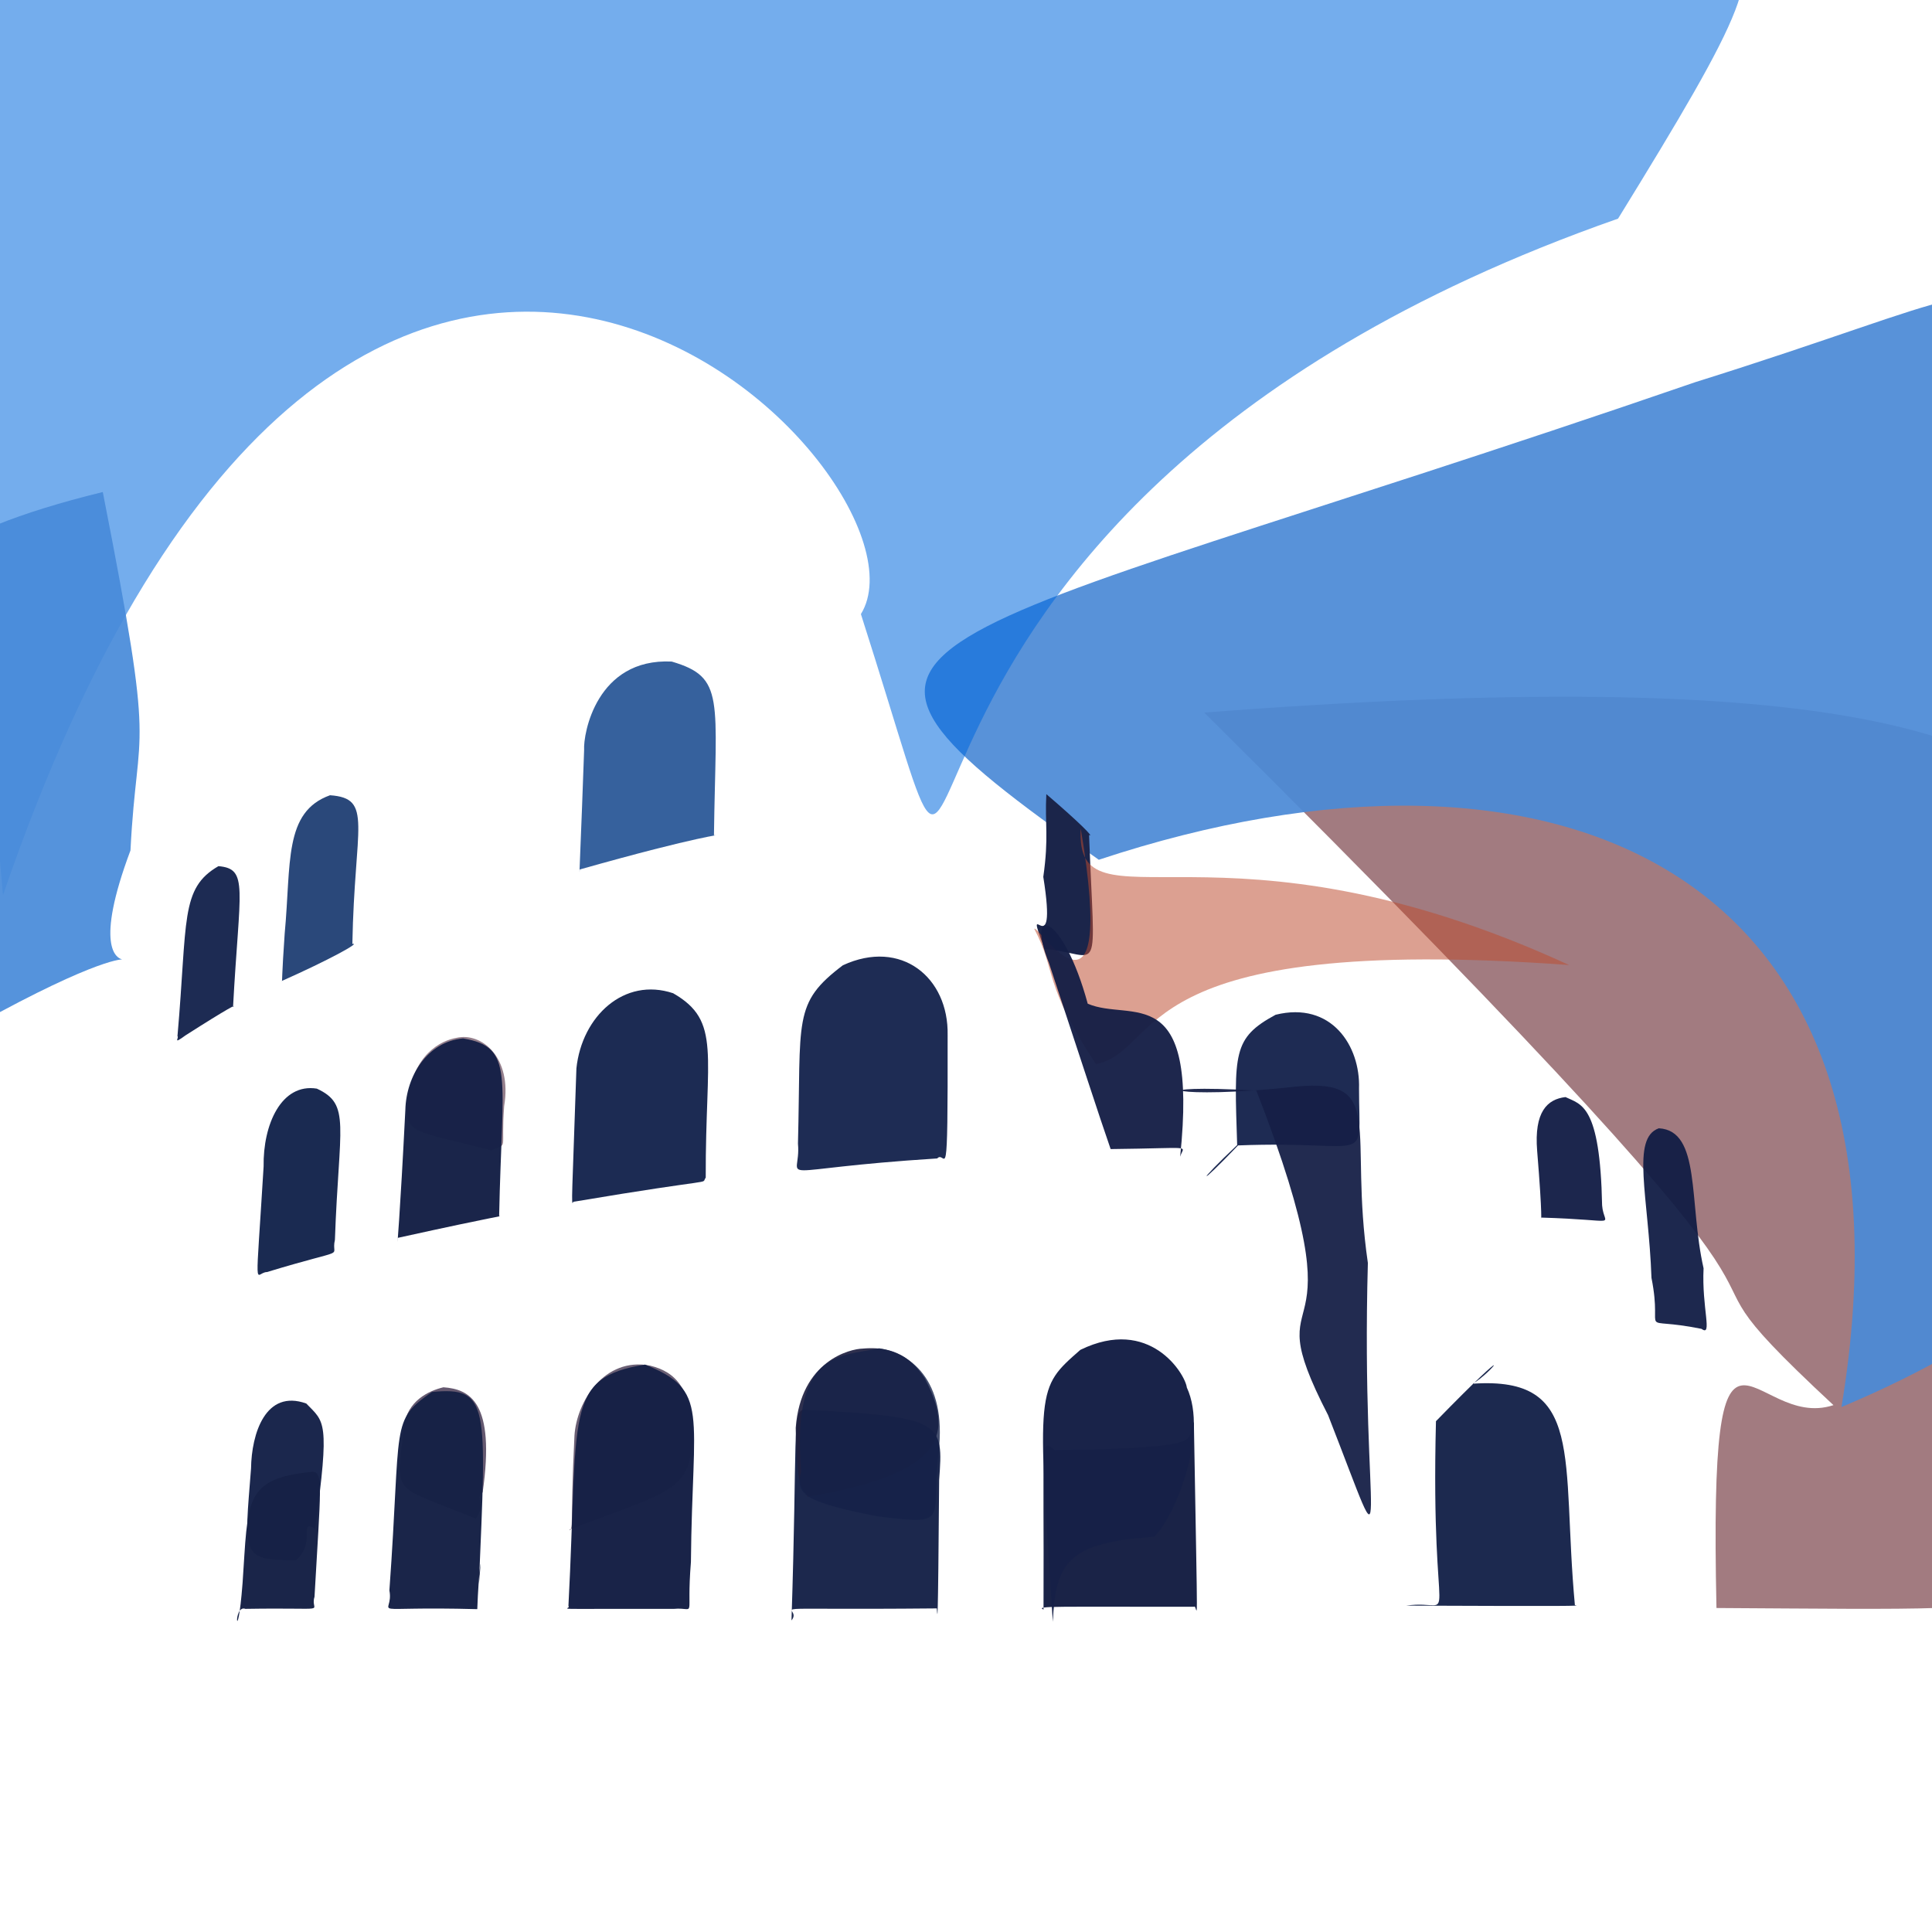<?xml version="1.0" ?>
<svg xmlns="http://www.w3.org/2000/svg" version="1.1" width="512" height="512">
  <defs/>
  <g>
    <path d="M 522.035 383.656 C 533.782 428.799 564.877 426.781 454.881 426.139 C 452.886 333.415 464.024 379.576 485.885 372.375 C 425.878 316.574 517.438 385.873 319.139 188.84 C 652.858 163.177 548.081 258.529 522.035 383.656" stroke-width="0.0" fill="rgb(130, 77, 84)" opacity="0.74" stroke="rgb(103, 195, 245)" stroke-opacity="0.549" stroke-linecap="round" stroke-linejoin="round"/>
    <path d="M 524.835 93.477 C 532.63 166.28 665.536 298.298 488.008 372.881 C 511.764 229.644 411.445 187.994 291.194 227.847 C 202.373 165.362 235.016 175.047 449.237 101.287 C 521.432 78.699 530.887 68.749 524.835 93.477" stroke-width="0.0" fill="rgb(76, 138, 214)" opacity="0.929" stroke="rgb(125, 24, 6)" stroke-opacity="0.923" stroke-linecap="round" stroke-linejoin="round"/>
    <path d="M 428.803 57.94 C 201.773 137.446 271.967 299.707 228.148 162.744 C 251.49 124.987 93.395 -32.793 0.792 237.223 C -30.326 -111.711 -13.12 -48.97 343.456 -16.419 C 460.705 -3.996 494.85 -49.313 428.803 57.94" stroke-width="0.0" fill="rgb(0, 106, 223)" opacity="0.543" stroke="rgb(27, 136, 28)" stroke-opacity="0.987" stroke-linecap="round" stroke-linejoin="round"/>
    <path d="M 187.026 312.082 C 185.532 314.065 191.664 311.804 151.93 318.493 C 151.299 320.1 151.641 316.672 152.756 283.12 C 154.21 269.316 165.414 258.878 178.387 263.218 C 191.274 270.62 186.935 279.24 187.026 312.082" stroke-width="0.0" fill="rgb(0, 17, 62)" opacity="0.887" stroke="rgb(201, 250, 189)" stroke-opacity="0.331" stroke-linecap="round" stroke-linejoin="round"/>
    <path d="M 183.492 379.507 C 183.166 395.009 179.339 394.663 150.818 405.369 C 152.076 405.768 151.072 404.179 152.238 380.443 C 152.826 371.367 160.175 359.569 172.24 361.898 C 179.27 363.561 183.055 368.275 183.492 379.507" stroke-width="0.0" fill="rgb(40, 24, 54)" opacity="0.691" stroke="rgb(177, 240, 76)" stroke-opacity="0.016" stroke-linecap="round" stroke-linejoin="round"/>
    <path d="M 251.132 274.314 C 251.2 317.885 250.694 304.446 248.376 306.998 C 202.389 309.92 212.463 313.752 211.468 303.093 C 212.33 269.952 209.979 265.939 223.38 255.8 C 238.826 248.686 251.435 259.035 251.132 274.314" stroke-width="0.0" fill="rgb(0, 16, 62)" opacity="0.882" stroke="rgb(224, 179, 102)" stroke-opacity="0.803" stroke-linecap="round" stroke-linejoin="round"/>
    <path d="M 183.101 413.963 C 181.812 429.82 184.725 425.813 178.542 426.369 C 142.299 426.298 151.726 426.684 150.638 425.617 C 153.338 374.264 149.364 365.166 170.926 361.624 C 188.171 368.557 183.451 373.942 183.101 413.963" stroke-width="0.0" fill="rgb(23, 33, 70)" opacity="0.985" stroke="rgb(154, 193, 40)" stroke-opacity="0.989" stroke-linecap="round" stroke-linejoin="round"/>
    <path d="M 360.157 288.456 C 360.15 309.561 364.126 302.143 328.093 303.548 C 317.276 314.902 316.732 313.973 327.862 303.447 C 327.077 279.084 326.64 275.093 338.048 268.922 C 352.834 265.269 360.53 277.165 360.157 288.456" stroke-width="0.0" fill="rgb(0, 15, 61)" opacity="0.881" stroke="rgb(163, 174, 157)" stroke-opacity="0.149" stroke-linecap="round" stroke-linejoin="round"/>
    <path d="M 316.389 376.867 C 317.494 440.514 317.392 424.735 316.445 425.804 C 279.66 425.858 274.321 425.525 276.544 426.558 C 276.732 379.874 275.578 381.415 279.579 384.296 C 323.603 383.737 313.235 381.167 316.389 376.867" stroke-width="0.0" fill="rgb(26, 35, 71)" opacity="1.0" stroke="rgb(122, 146, 104)" stroke-opacity="0.095" stroke-linecap="round" stroke-linejoin="round"/>
    <path d="M 417.362 425.381 C 419.392 425.604 416.352 425.68 372.657 425.505 C 387.103 423.474 379.027 436.428 380.545 376.63 C 403.2 353.388 395.525 363.657 390.288 366.698 C 420.219 364.636 413.74 386.342 417.362 425.381" stroke-width="0.0" fill="rgb(10, 24, 65)" opacity="0.923" stroke="rgb(33, 80, 8)" stroke-opacity="0.553" stroke-linecap="round" stroke-linejoin="round"/>
    <path d="M 314.522 367.704 C 320.389 380.364 311.035 402.63 305.822 407.288 C 282.853 408.76 279.741 414.319 279.008 429.79 C 274.914 367.344 274.53 368.07 286.299 357.729 C 304.675 348.756 314.071 364.076 314.522 367.704" stroke-width="0.0" fill="rgb(23, 33, 71)" opacity="0.985" stroke="rgb(242, 229, 236)" stroke-opacity="0.44" stroke-linecap="round" stroke-linejoin="round"/>
    <path d="M 362.499 334.687 C 360.548 405.234 370.147 421.574 351.954 375.022 C 331.412 335.195 362.63 365.361 332.951 289.015 C 300.88 287.137 310.167 291.7 343.635 287.935 C 367.488 285.739 357.337 299.272 362.499 334.687" stroke-width="0.0" fill="rgb(22, 31, 70)" opacity="0.944" stroke="rgb(68, 89, 162)" stroke-opacity="0.999" stroke-linecap="round" stroke-linejoin="round"/>
    <path d="M 133.613 293.098 C 132.683 305.38 134.875 302.833 130.159 304.85 C 110.042 299.624 106.988 300.635 108.014 292.058 C 109.381 279.42 116.806 275.768 120.983 275.034 C 127.56 273.502 135.769 280.136 133.613 293.098" stroke-width="0.0" fill="rgb(80, 47, 67)" opacity="0.613" stroke="rgb(239, 47, 170)" stroke-opacity="0.886" stroke-linecap="round" stroke-linejoin="round"/>
    <path d="M 132.277 322.262 C 132.946 322.398 133.724 321.806 105.41 328.047 C 105.094 332.488 106.003 322.397 107.418 294.174 C 107.639 285.078 113.288 276.041 122.709 275.186 C 136.458 277.513 133.022 284.866 132.277 322.262" stroke-width="0.0" fill="rgb(22, 33, 71)" opacity="0.98" stroke="rgb(202, 254, 93)" stroke-opacity="0.2" stroke-linecap="round" stroke-linejoin="round"/>
    <path d="M 88.756 328.573 C 87.519 333.787 93.416 330.228 70.748 337.108 C 67.475 337.133 67.684 344.93 69.861 309.129 C 69.678 298.026 74.547 287.007 83.955 288.496 C 93.057 292.681 89.823 298.095 88.756 328.573" stroke-width="0.0" fill="rgb(2, 19, 63)" opacity="0.901" stroke="rgb(29, 64, 221)" stroke-opacity="0.763" stroke-linecap="round" stroke-linejoin="round"/>
    <path d="M 248.884 392.226 C 248.556 434.327 248.442 428.191 248.266 426.243 C 196.3 426.734 213.359 425.083 209.753 429.431 C 211.327 381.045 209.907 373.889 212.978 373.598 C 250.168 375.42 249.985 376.929 248.884 392.226" stroke-width="0.0" fill="rgb(14, 27, 66)" opacity="0.939" stroke="rgb(57, 201, 38)" stroke-opacity="0.583" stroke-linecap="round" stroke-linejoin="round"/>
    <path d="M 451.464 336.108 C 450.951 346.617 453.937 354.375 450.922 352.161 C 433.174 348.579 440.913 354.989 437.658 338.64 C 436.896 317.19 432.192 301.61 439.606 299.006 C 450.832 299.644 447.484 318.534 451.464 336.108" stroke-width="0.0" fill="rgb(16, 28, 68)" opacity="0.942" stroke="rgb(227, 22, 130)" stroke-opacity="0.894" stroke-linecap="round" stroke-linejoin="round"/>
    <path d="M 61.76 266.857 C 62.778 266.064 60.627 267.063 49.176 274.375 C 45.61 276.985 47.521 275.057 47.03 274.59 C 49.736 243.88 47.687 235.428 57.889 229.539 C 65.937 230.241 63.468 235.251 61.76 266.857" stroke-width="0.0" fill="rgb(0, 16, 62)" opacity="0.883" stroke="rgb(46, 52, 188)" stroke-opacity="0.503" stroke-linecap="round" stroke-linejoin="round"/>
    <path d="M 424.576 319.435 C 425.016 325.33 430.124 323.304 408.413 322.67 C 408.347 323.521 408.867 323.366 407.361 304.975 C 406.525 294.619 410.059 291.293 414.875 290.735 C 419.054 292.749 424.039 292.717 424.576 319.435" stroke-width="0.0" fill="rgb(17, 28, 68)" opacity="0.953" stroke="rgb(166, 72, 169)" stroke-opacity="0.439" stroke-linecap="round" stroke-linejoin="round"/>
    <path d="M 189.205 221.36 C 191.487 221.28 186.548 221.118 153.651 230.421 C 153.364 234.264 154.004 221.843 154.798 198.744 C 154.532 194.494 158.064 174.37 178.01 175.32 C 192.178 179.497 189.694 184.909 189.205 221.36" stroke-width="0.0" fill="rgb(0, 55, 131)" opacity="0.788" stroke="rgb(164, 7, 97)" stroke-opacity="0.964" stroke-linecap="round" stroke-linejoin="round"/>
    <path d="M 93.38 250.151 C 95.878 249.642 86.942 254.52 74.71 259.955 C 74.764 260.975 74.674 258.39 75.447 247.375 C 77.196 228.751 75.132 215.175 87.458 210.748 C 98.969 211.561 93.95 218.682 93.38 250.151" stroke-width="0.0" fill="rgb(0, 36, 96)" opacity="0.835" stroke="rgb(52, 205, 68)" stroke-opacity="0.938" stroke-linecap="round" stroke-linejoin="round"/>
    <path d="M 288.616 221.288 C 290.11 261.125 292.126 252.864 276.825 251.466 C 270.733 235.332 280.483 257.564 276.483 232.374 C 277.991 221.807 276.872 218.416 277.289 210.453 C 286.256 218.131 290.104 222.08 288.616 221.288" stroke-width="0.0" fill="rgb(27, 37, 74)" opacity="1.0" stroke="rgb(50, 2, 32)" stroke-opacity="0.498" stroke-linecap="round" stroke-linejoin="round"/>
    <path d="M 244.98 365.121 C 252.719 379.661 251.12 390.414 214.007 396.643 C 212.985 393.99 211.143 396.505 210.872 378.388 C 212.216 360.552 225.385 357.45 228.616 357.394 C 238.911 356.453 242.765 362.003 244.98 365.121" stroke-width="0.0" fill="rgb(32, 33, 65)" opacity="0.929" stroke="rgb(194, 28, 157)" stroke-opacity="0.329" stroke-linecap="round" stroke-linejoin="round"/>
    <path d="M 248.727 384.904 C 246.691 403.124 252.178 404.291 232.402 401.824 C 212.224 397.868 210.882 395.737 212.311 389.936 C 209.704 357.484 222.933 359.548 232.967 357.307 C 240.778 358.453 251.089 365.269 248.727 384.904" stroke-width="0.0" fill="rgb(21, 33, 73)" opacity="0.791" stroke="rgb(50, 68, 143)" stroke-opacity="0.48" stroke-linecap="round" stroke-linejoin="round"/>
    <path d="M 127.907 395.495 C 125.568 397.256 129.151 398.261 126.074 402.45 C 103.471 393.133 104.945 396.928 107.074 377.94 C 107.944 371.278 113.51 368.598 117.504 367.643 C 124.43 368.138 131.366 371.497 127.907 395.495" stroke-width="0.0" fill="rgb(52, 36, 66)" opacity="0.757" stroke="rgb(196, 124, 84)" stroke-opacity="0.331" stroke-linecap="round" stroke-linejoin="round"/>
    <path d="M 83.5 405.082 C 78.946 402.457 83.922 408.635 78.466 413.445 C 63.63 413.526 64.767 412.02 66.529 389.159 C 66.652 379.901 70.386 368.081 81.164 371.944 C 85.996 376.958 87.463 376.224 83.5 405.082" stroke-width="0.0" fill="rgb(14, 27, 67)" opacity="0.945" stroke="rgb(136, 74, 107)" stroke-opacity="0.418" stroke-linecap="round" stroke-linejoin="round"/>
    <path d="M 126.918 419.769 C 127.924 408.844 126.823 416.522 126.485 426.442 C 95.218 425.603 104.577 428.606 103.193 421.481 C 106.421 376.804 103.319 376.659 114.474 368.887 C 129.815 367.423 128.903 372.405 126.918 419.769" stroke-width="0.0" fill="rgb(22, 33, 70)" opacity="0.978" stroke="rgb(96, 101, 249)" stroke-opacity="0.853" stroke-linecap="round" stroke-linejoin="round"/>
    <path d="M 34.577 225.372 C 15.332 276.715 59.026 236.575 -0.152 268.288 C -11.477 263.264 -11.374 258.362 -10.586 208.043 C -15.626 182.233 -64.447 152.802 27.238 130.395 C 41.595 203.449 36.379 189.726 34.577 225.372" stroke-width="0.0" fill="rgb(72, 139, 218)" opacity="0.922" stroke="rgb(61, 69, 227)" stroke-opacity="0.138" stroke-linecap="round" stroke-linejoin="round"/>
    <path d="M 83.348 423.179 C 81.951 427.557 88.995 425.977 65.03 426.365 C 61.584 425.065 62.853 438.003 64.282 419.543 C 65.816 397.535 64.505 391.88 82.813 390.037 C 85.747 390.146 84.971 394.286 83.348 423.179" stroke-width="0.0" fill="rgb(22, 33, 70)" opacity="0.98" stroke="rgb(35, 250, 251)" stroke-opacity="0.425" stroke-linecap="round" stroke-linejoin="round"/>
    <path d="M 415.841 255.744 C 297.797 247.177 308.633 278.221 290.432 282.02 C 276.329 260.624 279.982 257.224 274.117 246.198 C 274.318 244.006 296.321 278.811 286.398 219.526 C 284.88 248.26 323.303 213.193 415.841 255.744" stroke-width="0.0" fill="rgb(189, 77, 48)" opacity="0.529" stroke="rgb(206, 55, 180)" stroke-opacity="0.437" stroke-linecap="round" stroke-linejoin="round"/>
    <path d="M 312.757 306.536 C 313.641 303.393 317.05 304.275 294.33 304.516 C 291.214 295.574 286.237 280.122 277.967 255.174 C 271.628 239.447 281.705 241.82 288.258 265.99 C 299.708 270.946 317.665 259.212 312.757 306.536" stroke-width="0.0" fill="rgb(20, 30, 69)" opacity="0.957" stroke="rgb(163, 91, 62)" stroke-opacity="0.569" stroke-linecap="round" stroke-linejoin="round"/>
  </g>
</svg>
